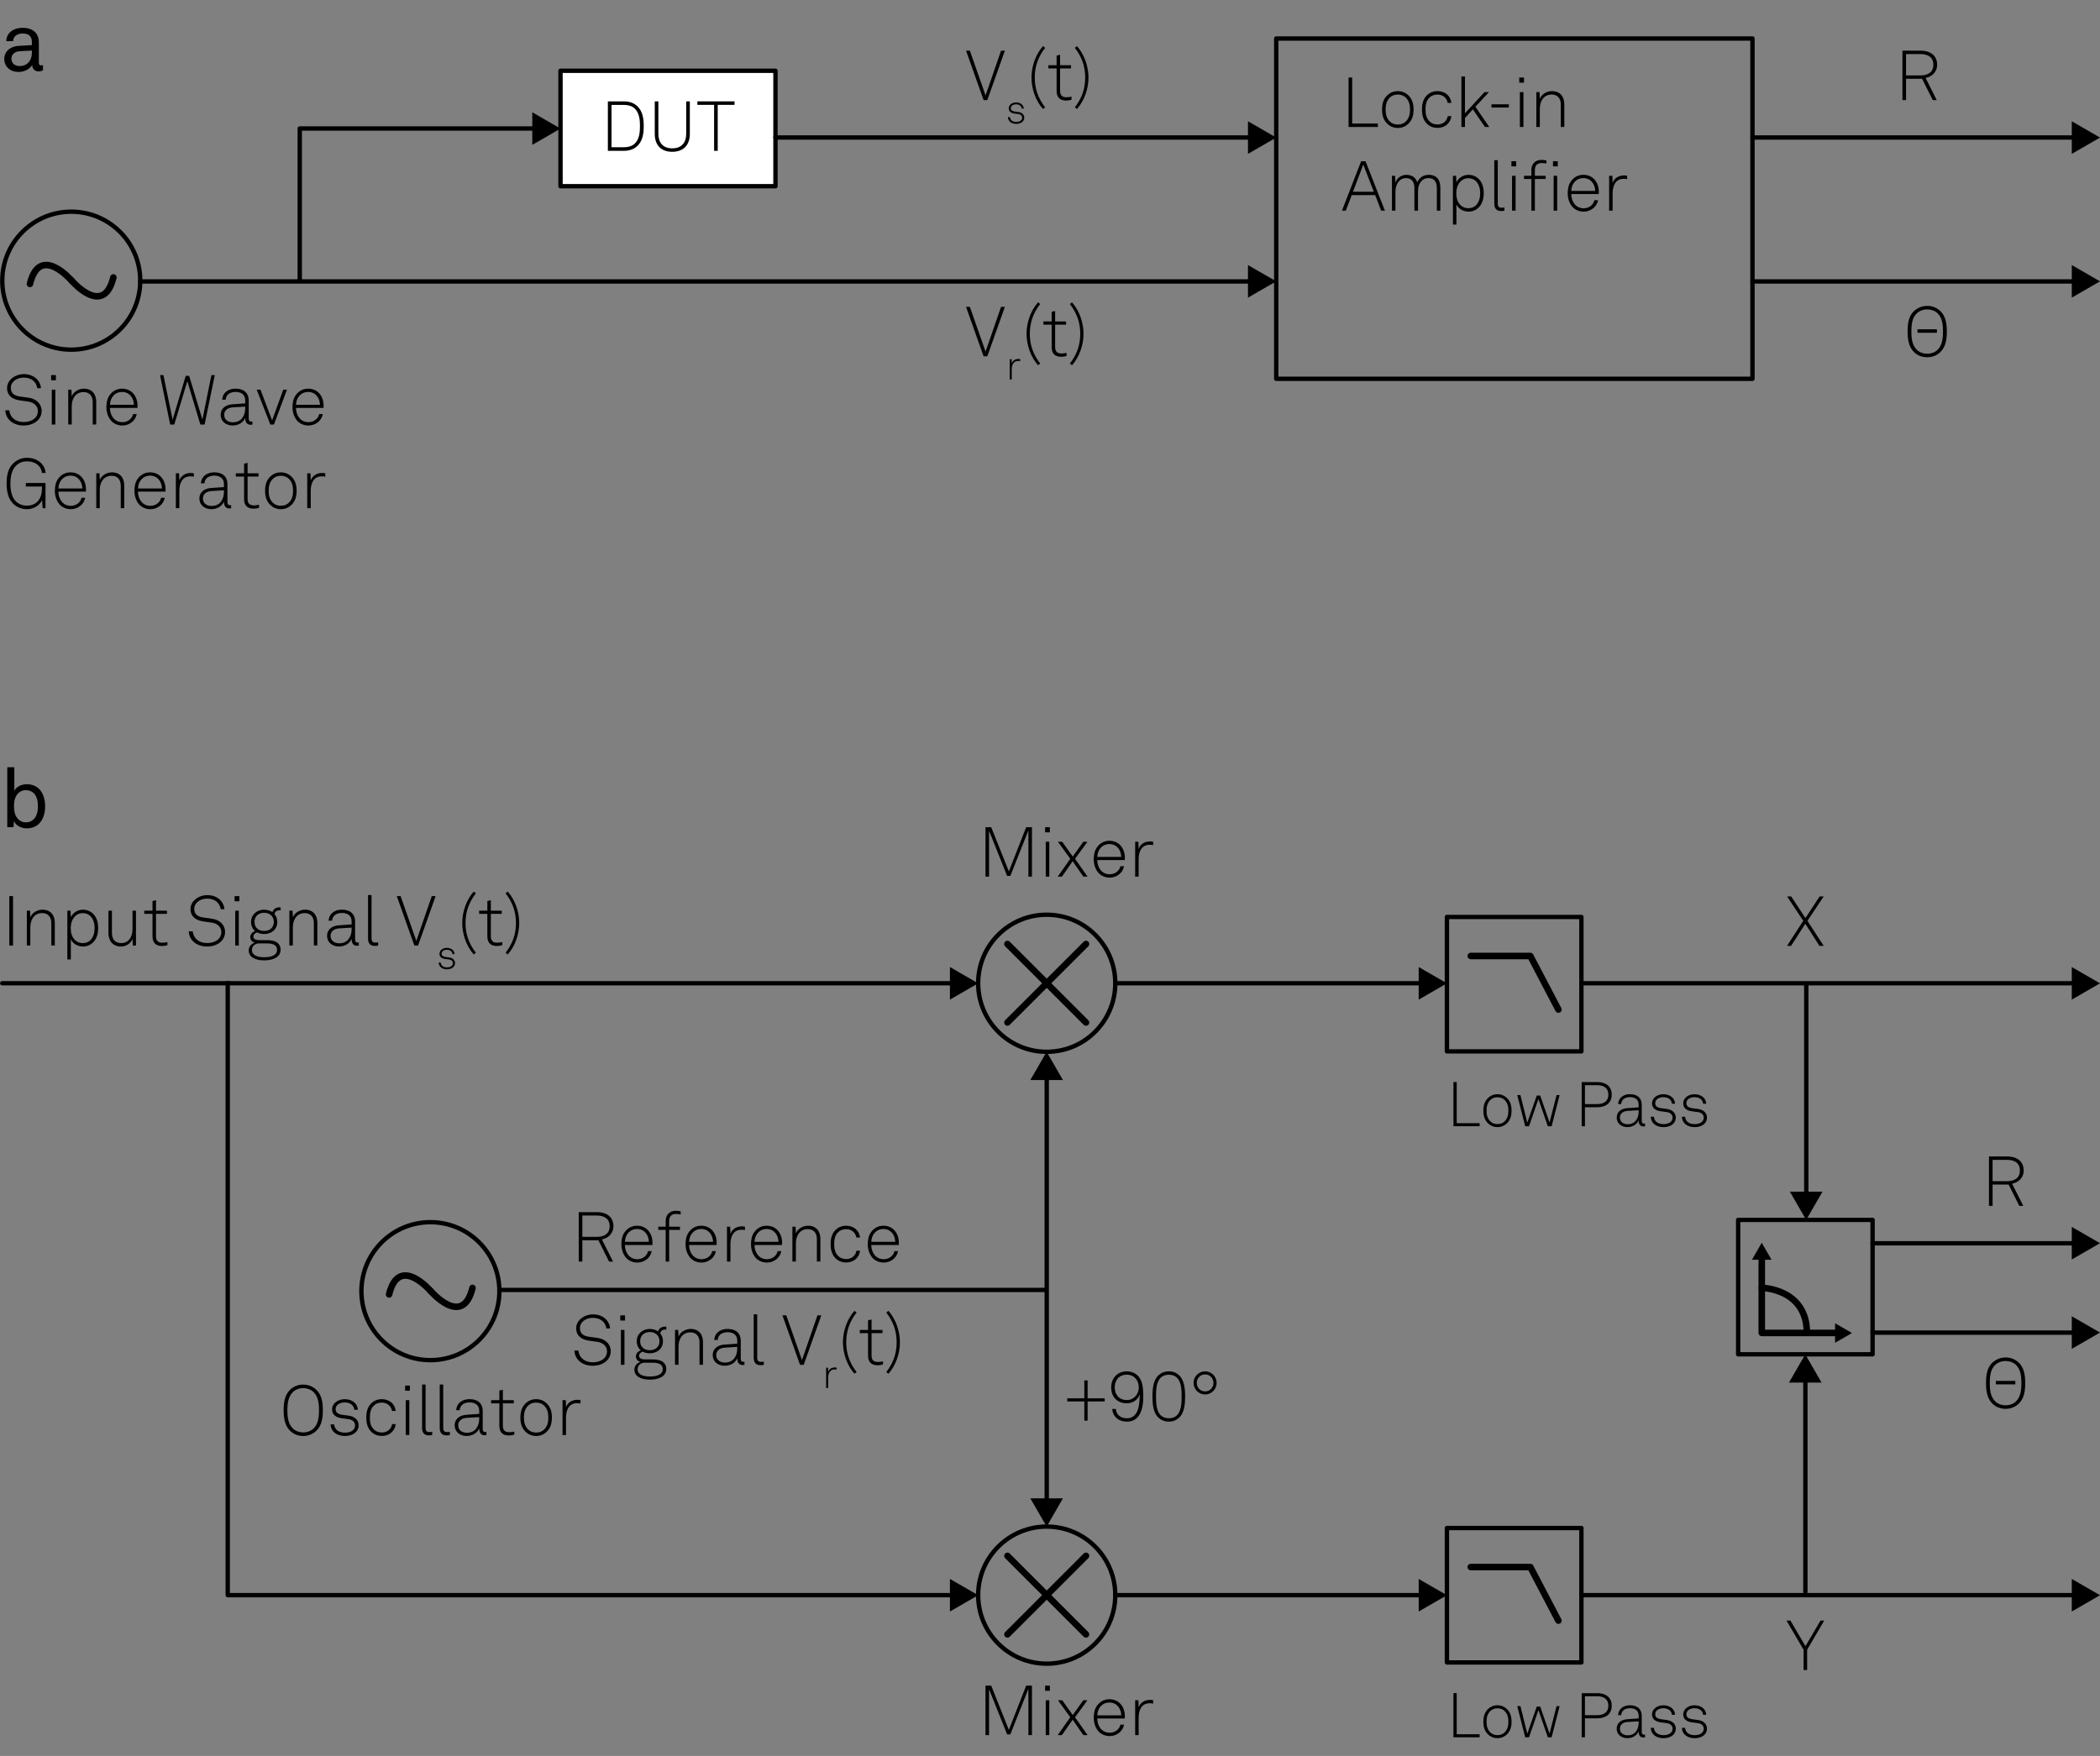 <?xml version="1.0" encoding="UTF-8"?>
<svg id="Ebene_1" data-name="Ebene 1" xmlns="http://www.w3.org/2000/svg" viewBox="0 0 963.44 805.79">
  <rect x="0" y="0" width="963.44" height="805.79" fill="#808080" stroke="none"/>
  <g>
    <rect x="257.15" y="32.47" width="98.62" height="52.98" fill="#fff" stroke="#000" stroke-linecap="round" stroke-linejoin="round" stroke-width="2"/>
    <g>
      <path d="m286.37,46.52c2.56,0,4.61.86,6.02,2.21,2.56,2.43,2.94,5.95,2.94,9.15s-.38,6.69-2.94,9.12c-1.41,1.34-3.46,2.21-6.02,2.21h-7.49v-22.69h7.49Zm4.8,19.42c2.24-2.08,2.43-5.5,2.43-8.06s-.19-6.02-2.43-8.1c-1.15-1.09-2.91-1.63-4.8-1.63h-5.82v19.42h5.82c1.89,0,3.65-.54,4.8-1.63Z"/>
      <path d="m300.39,61.47v-14.94h1.66v14.88c0,3.84,1.92,6.66,6.37,6.66s6.4-2.82,6.4-6.66v-14.88h1.66v14.94c0,4.83-2.69,8.19-8.06,8.19s-8.03-3.36-8.03-8.19Z"/>
      <path d="m319.94,48.12v-1.6h17.05v1.6h-7.71v21.09h-1.66v-21.09h-7.68Z"/>
    </g>
  </g>
  <g>
    <line x1="804" y1="129.15" x2="952.68" y2="129.15" fill="none" stroke="#000" stroke-linecap="round" stroke-linejoin="round" stroke-width="2"/>
    <polygon points="950.49 136.59 963.44 129.11 950.49 121.63 950.49 136.59"/>
  </g>
  <g>
    <line x1="64.34" y1="129.15" x2="574.74" y2="129.15" fill="none" stroke="#000" stroke-linecap="round" stroke-linejoin="round" stroke-width="2"/>
    <polygon points="572.55 136.59 585.51 129.11 572.55 121.63 572.55 136.59"/>
  </g>
  <g>
    <polyline points="246.38 58.96 137.52 58.96 137.52 128.8" fill="none" stroke="#000" stroke-linecap="round" stroke-linejoin="round" stroke-width="2"/>
    <polygon points="244.2 51.53 257.15 59 244.2 66.48 244.2 51.53"/>
  </g>
  <g>
    <line x1="574.74" y1="63.09" x2="355.77" y2="63.09" fill="none" stroke="#000" stroke-linecap="round" stroke-linejoin="round" stroke-width="2"/>
    <polygon points="572.55 55.65 585.51 63.13 572.55 70.61 572.55 55.65"/>
  </g>
  <g>
    <line x1="653.06" y1="451.21" x2="511.67" y2="451.21" fill="none" stroke="#000" stroke-linecap="round" stroke-linejoin="round" stroke-width="2"/>
    <polygon points="650.87 443.77 663.82 451.25 650.87 458.73 650.87 443.77"/>
  </g>
  <g>
    <line x1="438" y1="451.21" x2="1.04" y2="451.21" fill="none" stroke="#000" stroke-linecap="round" stroke-linejoin="round" stroke-width="2"/>
    <polygon points="435.81 443.77 448.77 451.25 435.81 458.73 435.81 443.77"/>
  </g>
  <g>
    <line x1="653.06" y1="732" x2="511.67" y2="732" fill="none" stroke="#000" stroke-linecap="round" stroke-linejoin="round" stroke-width="2"/>
    <polygon points="650.87 724.56 663.82 732.04 650.87 739.52 650.87 724.56"/>
  </g>
  <g>
    <line x1="480.22" y1="689.78" x2="480.22" y2="493.43" fill="none" stroke="#000" stroke-linecap="round" stroke-linejoin="round" stroke-width="2"/>
    <polygon points="487.65 687.59 480.18 700.54 472.7 687.59 487.65 687.59"/>
    <polygon points="487.65 495.62 480.18 482.66 472.7 495.62 487.65 495.62"/>
  </g>
  <g>
    <line x1="828.69" y1="549.05" x2="828.69" y2="451.83" fill="none" stroke="#000" stroke-linecap="round" stroke-linejoin="round" stroke-width="2"/>
    <polygon points="836.13 546.86 828.65 559.81 821.17 546.86 836.13 546.86"/>
  </g>
  <g>
    <line x1="828.27" y1="730.48" x2="828.27" y2="632.27" fill="none" stroke="#000" stroke-linecap="round" stroke-linejoin="round" stroke-width="2"/>
    <polygon points="835.7 634.46 828.23 621.5 820.75 634.46 835.7 634.46"/>
  </g>
  <g>
    <polyline points="438 732 104.48 732 104.48 451.06" fill="none" stroke="#000" stroke-linecap="round" stroke-linejoin="round" stroke-width="2"/>
    <polygon points="435.81 724.56 448.77 732.04 435.81 739.52 435.81 724.56"/>
  </g>
  <g>
    <line x1="952.68" y1="63.09" x2="804" y2="63.09" fill="none" stroke="#000" stroke-linecap="round" stroke-linejoin="round" stroke-width="2"/>
    <polygon points="950.49 55.65 963.44 63.13 950.49 70.61 950.49 55.65"/>
  </g>
  <g>
    <path d="m5.98,411.22v22.69h-1.7v-22.69h1.7Z"/>
    <path d="m12.31,417.9h1.47l.13,3.07c.83-2.21,3.33-3.52,5.57-3.52,3.65,0,5.66,2.43,5.66,5.98v10.46h-1.6v-10.3c0-2.69-1.38-4.58-4.22-4.58-3.55,0-5.41,2.94-5.41,6.5v8.38h-1.6v-16Z"/>
    <path d="m30.9,417.9h1.47l.13,3.04c.9-2.11,3.26-3.49,5.47-3.49,1.89,0,3.3.61,4.38,1.54,1.86,1.57,2.69,4.03,2.69,6.88s-.8,5.18-2.53,6.78c-1.09,1.02-2.59,1.7-4.51,1.7-2.34,0-4.61-1.31-5.5-3.36v9.28h-1.6v-22.37Zm10.69,13.44c1.28-1.38,1.82-3.39,1.82-5.44,0-2.27-.64-4.42-2.18-5.73-.8-.7-1.89-1.15-3.3-1.15s-2.53.54-3.36,1.31c-1.47,1.41-2.11,3.36-2.11,5.57,0,2.37.58,4.22,2.08,5.6.83.77,1.95,1.28,3.46,1.28s2.75-.54,3.58-1.44Z"/>
    <path d="m49.75,428.24v-10.34h1.6v10.24c0,2.78,1.38,4.64,4.19,4.64,3.71,0,5.25-2.98,5.25-6.56v-8.32h1.6v16h-1.47l-.13-3.01c-.9,2.11-2.94,3.46-5.34,3.46-3.62,0-5.7-2.53-5.7-6.11Z"/>
    <path d="m69.97,429.74v-10.37h-3.78v-1.47h3.78v-4.42l1.6-.38v4.8h5.02v1.47h-5.02v10.14c0,1.76.54,3.1,2.88,3.1.86,0,1.54-.1,2.37-.29v1.41c-.8.26-1.6.38-2.5.38-3.14,0-4.35-1.82-4.35-4.38Z"/>
    <path d="m86.61,427.38h1.79c.38,3.26,2.88,5.38,6.59,5.38s6.56-1.86,6.56-5.06c0-2.14-1.7-3.94-4.42-4.32l-3.84-.54c-3.46-.48-5.89-2.27-5.89-5.7,0-3.68,3.71-6.37,7.74-6.37,4.38,0,7.52,2.75,7.81,6.46h-1.7c-.45-3.2-3.01-4.86-6.18-4.86-3.33,0-5.95,1.95-5.95,4.7s1.89,3.65,4.32,4l3.9.54c3.49.48,5.92,2.88,5.92,6.02,0,4.03-3.55,6.72-8.29,6.72s-8.19-2.82-8.38-6.98Z"/>
    <path d="m109.81,411.22v2.37h-2.18v-2.37h2.18Zm-.26,6.69v16h-1.63v-16h1.63Z"/>
    <path d="m114.1,436.17c0-1.66,1.09-3.1,2.82-3.58-1.22-.26-2.11-1.31-2.11-2.5,0-1.34.93-2.34,2.24-2.82-1.15-.96-1.86-2.4-1.86-4.19,0-3.46,2.75-5.63,5.98-5.63,1.44,0,2.75.42,3.84,1.12.38-1.41,1.7-2.21,3.14-2.21.19,0,.45.03.61.06v1.34c-.16-.03-.42-.03-.61-.03-1.15,0-1.98.64-2.21,1.73.8.93,1.28,2.14,1.28,3.62,0,3.46-2.72,5.54-6.05,5.54-1.22,0-2.34-.26-3.26-.77-.86.35-1.66.96-1.66,1.92,0,1.47,1.6,1.66,2.88,1.66h3.3c2.46,0,4,.42,5.09,1.44.77.74,1.22,1.6,1.22,2.94,0,3.58-3.74,4.9-7.55,4.9s-7.07-1.38-7.07-4.54Zm13.02-.29c0-2.3-2.08-2.94-4.58-2.94h-4.29c-1.44.35-2.66,1.22-2.66,3.07,0,2.5,2.78,3.26,5.6,3.26,3.04,0,5.92-.77,5.92-3.39Zm-1.5-12.8c0-2.66-1.95-4.22-4.45-4.22s-4.42,1.57-4.42,4.22,1.92,4.13,4.42,4.13,4.45-1.5,4.45-4.13Z"/>
    <path d="m132.76,417.9h1.47l.13,3.07c.83-2.21,3.33-3.52,5.57-3.52,3.65,0,5.66,2.43,5.66,5.98v10.46h-1.6v-10.3c0-2.69-1.38-4.58-4.22-4.58-3.55,0-5.41,2.94-5.41,6.5v8.38h-1.6v-16Z"/>
    <path d="m150.04,429.45c0-2.85,2.18-4.61,5.38-4.83l5.89-.42v-1.41c0-2.69-1.95-3.84-4.42-3.84s-4.38,1.15-4.54,3.55h-1.6c.22-3.3,2.88-5.06,6.08-5.06,3.65,0,6.08,1.79,6.08,5.47v7.9c0,1.09.16,1.73,1.25,1.73.13,0,.32,0,.45-.03v1.41c-.22.06-.51.1-.77.1-1.98,0-2.53-1.5-2.53-3.2-.86,2.27-3.3,3.52-5.76,3.52-3.1,0-5.5-1.89-5.5-4.9Zm11.26-2.94v-.83l-5.73.35c-2.46.16-3.9,1.5-3.9,3.39,0,2.24,1.73,3.46,4,3.46,4.03,0,5.63-3.26,5.63-6.37Z"/>
    <path d="m168.85,430.7v-19.97h1.6v19.9c0,1.09.32,1.92,1.66,1.92.64,0,.93-.03,1.38-.1v1.44c-.35.1-.77.19-1.44.19-2.05,0-3.2-1.06-3.2-3.39Z"/>
    <path d="m183.8,411.22l7.2,20.54,7.1-20.54h1.76l-8.06,22.69h-1.7l-8.06-22.69h1.76Z"/>
    <path d="m201.24,441.72h.95c.15,1.53,1.36,2.2,2.89,2.2s2.71-.67,2.71-1.94c0-.82-.58-1.51-1.72-1.66l-1.81-.24c-1.57-.21-2.63-.95-2.63-2.37,0-1.66,1.6-2.74,3.36-2.74,2.02,0,3.47,1.16,3.53,2.84h-.93c-.13-1.34-1.23-1.96-2.59-1.96s-2.41.73-2.41,1.77c0,.77.41,1.34,1.81,1.53l1.77.24c1.75.24,2.58,1.42,2.58,2.54,0,1.9-1.72,2.89-3.66,2.89-2.22,0-3.75-1.18-3.84-3.1Z"/>
    <path d="m212.07,423.57c0-4.99,1.82-10.56,5.28-14.43l.99.77c-3.14,4.03-4.77,8.42-4.77,13.66s1.63,9.63,4.77,13.66l-.99.77c-3.46-3.87-5.28-9.44-5.28-14.43Z"/>
    <path d="m223.59,429.74v-10.37h-3.78v-1.47h3.78v-4.42l1.6-.38v4.8h5.02v1.47h-5.02v10.14c0,1.76.54,3.1,2.88,3.1.86,0,1.54-.1,2.37-.29v1.41c-.8.26-1.6.38-2.5.38-3.14,0-4.35-1.82-4.35-4.38Z"/>
    <path d="m231.94,437.23c3.14-4.03,4.77-8.42,4.77-13.66s-1.63-9.63-4.77-13.66l.99-.77c3.46,3.87,5.28,9.44,5.28,14.43s-1.82,10.56-5.28,14.43l-.99-.77Z"/>
  </g>
  <g>
    <path d="m444.96,23.25l7.2,20.54,7.1-20.54h1.76l-8.06,22.69h-1.7l-8.06-22.69h1.76Z"/>
    <path d="m462.4,53.75h.95c.15,1.53,1.36,2.2,2.89,2.2s2.71-.67,2.71-1.94c0-.82-.58-1.51-1.72-1.66l-1.81-.24c-1.57-.21-2.63-.95-2.63-2.37,0-1.66,1.6-2.74,3.36-2.74,2.02,0,3.47,1.16,3.53,2.84h-.93c-.13-1.34-1.23-1.96-2.59-1.96s-2.41.73-2.41,1.77c0,.77.41,1.34,1.81,1.53l1.77.24c1.75.24,2.58,1.42,2.58,2.54,0,1.9-1.72,2.89-3.66,2.89-2.22,0-3.75-1.18-3.84-3.1Z"/>
    <path d="m473.23,35.6c0-4.99,1.82-10.56,5.28-14.43l.99.77c-3.14,4.03-4.77,8.42-4.77,13.66s1.63,9.63,4.77,13.66l-.99.77c-3.46-3.87-5.28-9.44-5.28-14.43Z"/>
    <path d="m484.75,41.77v-10.37h-3.78v-1.47h3.78v-4.42l1.6-.38v4.8h5.02v1.47h-5.02v10.14c0,1.76.54,3.1,2.88,3.1.86,0,1.54-.1,2.37-.29v1.41c-.8.26-1.6.38-2.5.38-3.14,0-4.35-1.82-4.35-4.38Z"/>
    <path d="m493.1,49.26c3.14-4.03,4.77-8.42,4.77-13.66s-1.63-9.63-4.77-13.66l.99-.77c3.46,3.87,5.28,9.44,5.28,14.43s-1.82,10.56-5.28,14.43l-.99-.77Z"/>
  </g>
  <g>
    <path d="m444.96,140.82l7.2,20.54,7.1-20.54h1.76l-8.06,22.69h-1.7l-8.06-22.69h1.76Z"/>
    <path d="m463.24,164.83h.86l.07,1.92c.41-1.31,1.68-2.02,3-2.02.28,0,.6,0,.88.09v.9c-.3-.07-.62-.09-.91-.09-2.16,0-2.97,1.79-2.97,3.86v4.67h-.93v-9.33Z"/>
    <path d="m470.96,153.17c0-4.99,1.82-10.56,5.28-14.43l.99.77c-3.14,4.03-4.77,8.42-4.77,13.66s1.63,9.63,4.77,13.66l-.99.77c-3.46-3.87-5.28-9.44-5.28-14.43Z"/>
    <path d="m482.48,159.35v-10.37h-3.78v-1.47h3.78v-4.42l1.6-.38v4.8h5.02v1.47h-5.02v10.14c0,1.76.54,3.1,2.88,3.1.86,0,1.54-.1,2.37-.29v1.41c-.8.26-1.6.38-2.5.38-3.14,0-4.35-1.82-4.35-4.38Z"/>
    <path d="m490.83,166.84c3.14-4.03,4.77-8.42,4.77-13.66s-1.63-9.63-4.77-13.66l.99-.77c3.46,3.87,5.28,9.44,5.28,14.43s-1.82,10.56-5.28,14.43l-.99-.77Z"/>
  </g>
  <path d="m881.08,23.25c4.96,0,7.65,2.56,7.65,6.46,0,3.04-2.11,5.44-5.31,6.05l5.12,10.18h-1.82l-4.9-9.79h-7.36v9.79h-1.66v-22.69h8.29Zm5.92,6.46c0-3.2-2.18-4.9-5.92-4.9h-6.62v9.79h6.62c3.74,0,5.92-1.7,5.92-4.9Z"/>
  <path d="m819.87,411.37h1.89l6.53,9.92,6.53-9.92h1.86l-7.46,11.2,7.46,11.49h-1.95l-6.5-10.14-6.53,10.14h-1.86l7.46-11.49-7.42-11.2Z"/>
  <path d="m819.61,743.67h1.79l6.91,11.74,6.91-11.74h1.7l-7.84,13.38v9.31h-1.63v-9.31l-7.84-13.38Z"/>
  <path d="m878.19,161.64c-2.59-2.46-3.01-6.21-3.01-9.5s.32-7.07,3.01-9.47c1.47-1.31,3.46-2.3,5.98-2.3s4.51.96,5.95,2.3c2.66,2.46,3.04,6.21,3.04,9.47s-.38,7.04-3.04,9.5c-1.44,1.34-3.42,2.3-5.95,2.3s-4.54-.93-5.98-2.3Zm10.72-1.09c2.27-2.18,2.5-5.7,2.5-8.42s-.22-6.21-2.5-8.38c-1.22-1.15-2.91-1.76-4.74-1.76s-3.52.64-4.74,1.76c-2.34,2.14-2.53,5.7-2.53,8.38s.22,6.21,2.53,8.42c1.22,1.15,2.91,1.76,4.74,1.76s3.52-.61,4.74-1.76Zm-.29-9.44v1.6h-8.93v-1.6h8.93Z"/>
  <path d="m920.78,530.69c4.96,0,7.65,2.56,7.65,6.46,0,3.04-2.11,5.44-5.31,6.05l5.12,10.18h-1.82l-4.9-9.79h-7.36v9.79h-1.66v-22.69h8.29Zm5.92,6.46c0-3.2-2.18-4.9-5.92-4.9h-6.62v9.79h6.62c3.74,0,5.92-1.7,5.92-4.9Z"/>
  <path d="m914.16,644.21c-2.59-2.46-3.01-6.21-3.01-9.5s.32-7.07,3.01-9.47c1.47-1.31,3.46-2.3,5.98-2.3s4.51.96,5.95,2.3c2.66,2.46,3.04,6.21,3.04,9.47s-.38,7.04-3.04,9.5c-1.44,1.34-3.42,2.3-5.95,2.3s-4.54-.93-5.98-2.3Zm10.72-1.09c2.27-2.18,2.5-5.7,2.5-8.42s-.22-6.21-2.5-8.38c-1.22-1.15-2.91-1.76-4.74-1.76s-3.52.64-4.74,1.76c-2.34,2.14-2.53,5.7-2.53,8.38s.22,6.21,2.53,8.42c1.22,1.15,2.91,1.76,4.74,1.76s3.52-.61,4.74-1.76Zm-.29-9.44v1.6h-8.93v-1.6h8.93Z"/>
  <g>
    <path d="m489.63,643.12v-1.44h7.84v-8.22h1.5v8.22h7.84v1.44h-7.84v8.8h-1.5v-8.8h-7.84Z"/>
    <path d="m510.27,646.55h1.66c.16,2.56,2.08,4.29,5.02,4.29,5.34,0,5.92-6.02,5.92-11.1-.67,2.59-3.2,4.22-5.82,4.22-4.54,0-7.26-2.91-7.26-7.29,0-4.06,2.69-7.36,7.23-7.36,2.59,0,4.54,1.28,5.6,2.69,1.7,2.27,1.89,5.66,1.89,8.83s-.42,6.82-2.37,9.25c-1.12,1.41-2.78,2.3-5.18,2.3-3.81,0-6.46-2.34-6.69-5.82Zm12.19-9.82c0-3.07-1.92-5.89-5.47-5.89-3.84,0-5.57,2.75-5.57,5.82s1.79,5.82,5.6,5.82c3.07,0,5.44-2.59,5.44-5.76Z"/>
    <path d="m531.48,650.55c-2.4-2.21-2.75-6.21-2.75-9.73s.35-7.49,2.75-9.7c1.09-.99,2.59-1.82,4.74-1.82s3.68.8,4.74,1.82c2.37,2.27,2.75,6.21,2.75,9.7s-.35,7.52-2.75,9.73c-1.06.99-2.59,1.82-4.74,1.82s-3.65-.83-4.74-1.82Zm8.42-1.02c2.08-1.95,2.21-5.79,2.21-8.7s-.1-6.72-2.21-8.67c-.86-.8-2.02-1.31-3.68-1.31s-2.82.54-3.65,1.31c-2.11,1.95-2.21,5.79-2.21,8.67s.1,6.75,2.21,8.7c.83.77,2.02,1.31,3.65,1.31s2.85-.51,3.68-1.31Z"/>
    <path d="m547.58,634.61c0-2.91,2.4-5.31,5.31-5.31s5.28,2.4,5.28,5.31-2.37,5.31-5.28,5.31-5.31-2.4-5.31-5.31Zm9.12,0c0-2.18-1.63-3.9-3.81-3.9s-3.84,1.73-3.84,3.9,1.66,3.9,3.84,3.9,3.81-1.73,3.81-3.9Z"/>
  </g>
  <path d="m6.42,376.7l-.23,2.89h-2.85v-27.51h3.23v10.79c1.06-2.05,3.57-3,5.74-3,2.28,0,4.14.8,5.43,1.98,2.01,1.86,2.96,4.86,2.96,8.17s-.95,6.12-2.81,7.98c-1.29,1.29-3.19,2.13-5.59,2.13-2.24,0-4.98-1.06-5.89-3.42Zm9.31-1.03c1.25-1.44,1.67-3.65,1.67-5.7,0-2.2-.42-4.48-1.86-5.93-.87-.87-2.09-1.44-3.76-1.44-1.44,0-2.43.57-3.23,1.25-1.63,1.41-2.13,3.72-2.13,6.12s.49,4.71,2.13,6.12c.8.68,1.79,1.29,3.23,1.29,1.82,0,3.08-.72,3.95-1.71Z"/>
  <path d="m1.94,27.08c0-2.47,1.6-5.74,6.84-6.04l5.85-.34v-1.33c0-2.74-1.41-3.99-4.18-3.99-2.62,0-4.41,1.33-4.41,3.5h-3.15c.08-3.91,3.38-6.12,7.56-6.12,4.48,0,7.37,2.36,7.37,6.65v9.31c0,1.03.42,1.29,1.06,1.29.15,0,.53-.04.84-.11v2.39c-.68.34-1.33.46-2.13.46-1.71,0-2.81-1.29-2.81-2.93-1.14,1.86-3.5,3.19-6.23,3.19-4.41,0-6.61-2.96-6.61-5.93Zm12.69-2.74v-1.14l-5.55.3c-1.9.11-3.84,1.14-3.84,3.5,0,1.6,1.06,3.31,3.8,3.31,3.5,0,5.58-2.62,5.58-5.97Z"/>
  <g>
    <line x1="952.68" y1="451.21" x2="725.52" y2="451.21" fill="none" stroke="#000" stroke-linecap="round" stroke-linejoin="round" stroke-width="2"/>
    <polygon points="950.49 443.77 963.44 451.25 950.49 458.73 950.49 443.77"/>
  </g>
  <g>
    <line x1="859.11" y1="570.54" x2="952.68" y2="570.54" fill="none" stroke="#000" stroke-linecap="round" stroke-linejoin="round" stroke-width="2"/>
    <polygon points="950.49 577.97 963.44 570.5 950.49 563.02 950.49 577.97"/>
  </g>
  <g>
    <line x1="859.11" y1="611.55" x2="952.68" y2="611.55" fill="none" stroke="#000" stroke-linecap="round" stroke-linejoin="round" stroke-width="2"/>
    <polygon points="950.49 618.99 963.44 611.51 950.49 604.03 950.49 618.99"/>
  </g>
  <g>
    <line x1="952.68" y1="732" x2="725.52" y2="732" fill="none" stroke="#000" stroke-linecap="round" stroke-linejoin="round" stroke-width="2"/>
    <polygon points="950.49 724.56 963.44 732.04 950.49 739.52 950.49 724.56"/>
  </g>
  <line x1="479.57" y1="591.95" x2="229.11" y2="591.95" fill="none" stroke="#000" stroke-linecap="round" stroke-linejoin="round" stroke-width="2"/>
  <rect x="585.51" y="17.67" width="218.49" height="156.16" fill="none" stroke="#000" stroke-linecap="round" stroke-linejoin="round" stroke-width="2"/>
  <g>
    <path d="m2.45,188.29h1.79c.38,3.26,2.88,5.38,6.59,5.38s6.56-1.86,6.56-5.06c0-2.14-1.7-3.94-4.42-4.32l-3.84-.54c-3.46-.48-5.89-2.27-5.89-5.7,0-3.68,3.71-6.37,7.74-6.37,4.38,0,7.52,2.75,7.81,6.46h-1.7c-.45-3.2-3.01-4.86-6.18-4.86-3.33,0-5.95,1.95-5.95,4.7s1.89,3.65,4.32,4l3.9.54c3.49.48,5.92,2.88,5.92,6.02,0,4.03-3.55,6.72-8.29,6.72s-8.19-2.82-8.38-6.98Z"/>
    <path d="m25.65,172.13v2.37h-2.18v-2.37h2.18Zm-.26,6.69v16h-1.63v-16h1.63Z"/>
    <path d="m31.31,178.81h1.47l.13,3.07c.83-2.21,3.33-3.52,5.57-3.52,3.65,0,5.66,2.43,5.66,5.98v10.46h-1.6v-10.3c0-2.69-1.38-4.58-4.22-4.58-3.55,0-5.41,2.94-5.41,6.5v8.38h-1.6v-16Z"/>
    <path d="m50.93,193.02c-1.31-1.54-2.11-3.71-2.11-6.14,0-2.02.32-4,1.6-5.7,1.38-1.82,3.26-2.82,5.6-2.82,4.42,0,7.07,3.52,7.07,7.78,0,.38,0,.61-.03,1.06h-12.64c.06,3.55,2.14,6.53,5.73,6.53,2.53,0,4.51-1.66,4.9-3.71h1.66c-.48,3.01-3.36,5.25-6.56,5.25-2.3,0-4.16-1.02-5.22-2.24Zm10.5-7.26c-.06-3.04-1.95-5.89-5.41-5.89s-5.5,2.75-5.57,5.89h10.98Z"/>
    <path d="m98.54,172.13l-4.67,22.69h-1.95l-5.98-19.93-5.98,19.93h-1.89l-4.67-22.69h1.57l4.22,20.48,6.02-20.13h1.57l6.08,20.06,4.13-20.41h1.57Z"/>
    <path d="m101.23,190.36c0-2.85,2.18-4.61,5.38-4.83l5.89-.42v-1.41c0-2.69-1.95-3.84-4.42-3.84s-4.38,1.15-4.54,3.55h-1.6c.22-3.3,2.88-5.06,6.08-5.06,3.65,0,6.08,1.79,6.08,5.47v7.9c0,1.09.16,1.73,1.25,1.73.13,0,.32,0,.45-.03v1.41c-.22.06-.51.1-.77.1-1.98,0-2.53-1.5-2.53-3.2-.86,2.27-3.3,3.52-5.76,3.52-3.1,0-5.5-1.89-5.5-4.9Zm11.26-2.94v-.83l-5.73.35c-2.46.16-3.9,1.5-3.9,3.39,0,2.24,1.73,3.46,4,3.46,4.03,0,5.63-3.26,5.63-6.37Z"/>
    <path d="m117.77,178.81h1.73l5.34,14.11,5.12-14.11h1.7l-5.98,16h-1.66l-6.24-16Z"/>
    <path d="m136.3,193.02c-1.31-1.54-2.11-3.71-2.11-6.14,0-2.02.32-4,1.6-5.7,1.38-1.82,3.26-2.82,5.6-2.82,4.42,0,7.07,3.52,7.07,7.78,0,.38,0,.61-.03,1.06h-12.64c.06,3.55,2.14,6.53,5.73,6.53,2.53,0,4.51-1.66,4.9-3.71h1.66c-.48,3.01-3.36,5.25-6.56,5.25-2.3,0-4.16-1.02-5.22-2.24Zm10.5-7.26c-.06-3.04-1.95-5.89-5.41-5.89s-5.5,2.75-5.57,5.89h10.98Z"/>
    <path d="m6.13,231.23c-2.53-2.43-3.1-6.11-3.1-9.34s.51-6.88,3.1-9.31c1.5-1.41,3.65-2.5,6.21-2.5s4.48.74,5.95,1.95c1.54,1.25,2.5,3.01,2.66,4.99h-1.73c-.13-1.38-.67-2.5-1.54-3.36-1.28-1.28-3.2-1.95-5.31-1.95s-3.71.74-4.93,1.89c-2.21,2.11-2.66,5.5-2.66,8.29s.42,6.34,2.69,8.35c1.28,1.15,2.91,1.79,4.86,1.79,4.64,0,6.91-3.3,6.91-7.84v-.93h-7.39v-1.63h9.02v11.58h-1.31l-.26-3.74c-1.06,2.37-3.65,4.19-6.98,4.19-2.56,0-4.74-1.02-6.21-2.43Z"/>
    <path d="m27.28,231.42c-1.31-1.54-2.11-3.71-2.11-6.14,0-2.02.32-4,1.6-5.7,1.38-1.82,3.26-2.82,5.6-2.82,4.42,0,7.07,3.52,7.07,7.78,0,.38,0,.61-.03,1.06h-12.64c.06,3.55,2.14,6.53,5.73,6.53,2.53,0,4.51-1.66,4.9-3.71h1.66c-.48,3.01-3.36,5.25-6.56,5.25-2.3,0-4.16-1.02-5.22-2.24Zm10.5-7.26c-.06-3.04-1.95-5.89-5.41-5.89s-5.5,2.75-5.57,5.89h10.98Z"/>
    <path d="m44.17,217.21h1.47l.13,3.07c.83-2.21,3.33-3.52,5.57-3.52,3.65,0,5.66,2.43,5.66,5.98v10.46h-1.6v-10.3c0-2.69-1.38-4.58-4.22-4.58-3.55,0-5.41,2.94-5.41,6.5v8.38h-1.6v-16Z"/>
    <path d="m63.79,231.42c-1.31-1.54-2.11-3.71-2.11-6.14,0-2.02.32-4,1.6-5.7,1.38-1.82,3.26-2.82,5.6-2.82,4.42,0,7.07,3.52,7.07,7.78,0,.38,0,.61-.03,1.06h-12.64c.06,3.55,2.14,6.53,5.73,6.53,2.53,0,4.51-1.66,4.9-3.71h1.66c-.48,3.01-3.36,5.25-6.56,5.25-2.3,0-4.16-1.02-5.22-2.24Zm10.5-7.26c-.06-3.04-1.95-5.89-5.41-5.89s-5.5,2.75-5.57,5.89h10.98Z"/>
    <path d="m80.69,217.21h1.47l.13,3.3c.7-2.24,2.88-3.46,5.15-3.46.48,0,1.02,0,1.5.16v1.54c-.51-.13-1.06-.16-1.57-.16-3.71,0-5.09,3.07-5.09,6.62v8h-1.6v-16Z"/>
    <path d="m91.47,228.76c0-2.85,2.18-4.61,5.38-4.83l5.89-.42v-1.41c0-2.69-1.95-3.84-4.42-3.84s-4.38,1.15-4.54,3.55h-1.6c.22-3.3,2.88-5.06,6.08-5.06,3.65,0,6.08,1.79,6.08,5.47v7.9c0,1.09.16,1.73,1.25,1.73.13,0,.32,0,.45-.03v1.41c-.22.06-.51.1-.77.1-1.98,0-2.53-1.5-2.53-3.2-.86,2.27-3.3,3.52-5.76,3.52-3.1,0-5.5-1.89-5.5-4.9Zm11.26-2.94v-.83l-5.73.35c-2.46.16-3.9,1.5-3.9,3.39,0,2.24,1.73,3.46,4,3.46,4.03,0,5.63-3.26,5.63-6.37Z"/>
    <path d="m111.98,229.05v-10.37h-3.78v-1.47h3.78v-4.42l1.6-.38v4.8h5.02v1.47h-5.02v10.14c0,1.76.54,3.1,2.88,3.1.86,0,1.54-.1,2.37-.29v1.41c-.8.26-1.6.38-2.5.38-3.14,0-4.35-1.82-4.35-4.38Z"/>
    <path d="m124.05,231.77c-1.76-1.7-2.43-3.81-2.43-6.56s.67-4.86,2.43-6.56c1.15-1.09,2.75-1.89,4.8-1.89s3.65.8,4.8,1.89c1.76,1.7,2.43,3.84,2.43,6.56s-.67,4.86-2.43,6.56c-1.15,1.09-2.75,1.89-4.8,1.89s-3.65-.8-4.8-1.89Zm8.48-1.09c1.5-1.47,1.92-3.36,1.92-5.47s-.42-4-1.92-5.47c-.86-.86-2.08-1.41-3.68-1.41s-2.82.54-3.68,1.41c-1.5,1.47-1.92,3.39-1.92,5.47s.42,4,1.92,5.47c.86.86,2.08,1.41,3.68,1.41s2.82-.54,3.68-1.41Z"/>
    <path d="m140.97,217.21h1.47l.13,3.3c.7-2.24,2.88-3.46,5.15-3.46.48,0,1.02,0,1.5.16v1.54c-.51-.13-1.06-.16-1.57-.16-3.71,0-5.09,3.07-5.09,6.62v8h-1.6v-16Z"/>
  </g>
  <g>
    <path d="m473.44,379.59v22.69h-1.63v-21.21l-8.29,20.89h-1.47l-8.29-20.73v21.05h-1.63v-22.69h2.62l8.1,20.29,7.94-20.29h2.66Z"/>
    <path d="m481.66,379.59v2.37h-2.18v-2.37h2.18Zm-.26,6.69v16h-1.63v-16h1.63Z"/>
    <path d="m485.37,386.28h1.95l4.83,6.78,4.86-6.78h1.89l-5.7,7.81,5.76,8.19h-1.95l-4.9-7.07-4.93,7.07h-1.92l5.76-8.19-5.66-7.81Z"/>
    <path d="m503.9,400.49c-1.31-1.54-2.11-3.71-2.11-6.14,0-2.02.32-4,1.6-5.7,1.38-1.82,3.26-2.82,5.6-2.82,4.42,0,7.07,3.52,7.07,7.78,0,.38,0,.61-.03,1.06h-12.64c.06,3.55,2.14,6.53,5.73,6.53,2.53,0,4.51-1.66,4.9-3.71h1.66c-.48,3.01-3.36,5.25-6.56,5.25-2.3,0-4.16-1.02-5.22-2.24Zm10.5-7.26c-.06-3.04-1.95-5.89-5.41-5.89s-5.5,2.75-5.57,5.89h10.98Z"/>
    <path d="m520.8,386.28h1.47l.13,3.3c.7-2.24,2.88-3.46,5.15-3.46.48,0,1.02,0,1.5.16v1.54c-.51-.13-1.06-.16-1.57-.16-3.71,0-5.09,3.07-5.09,6.62v8h-1.6v-16Z"/>
  </g>
  <g>
    <path d="m473.44,773.54v22.69h-1.63v-21.21l-8.29,20.89h-1.47l-8.29-20.73v21.05h-1.63v-22.69h2.62l8.1,20.29,7.94-20.29h2.66Z"/>
    <path d="m481.66,773.54v2.37h-2.18v-2.37h2.18Zm-.26,6.69v16h-1.63v-16h1.63Z"/>
    <path d="m485.37,780.23h1.95l4.83,6.78,4.86-6.78h1.89l-5.7,7.81,5.76,8.19h-1.95l-4.9-7.07-4.93,7.07h-1.92l5.76-8.19-5.66-7.81Z"/>
    <path d="m503.9,794.43c-1.31-1.54-2.11-3.71-2.11-6.14,0-2.02.32-4,1.6-5.7,1.38-1.82,3.26-2.82,5.6-2.82,4.42,0,7.07,3.52,7.07,7.78,0,.38,0,.61-.03,1.06h-12.64c.06,3.55,2.14,6.53,5.73,6.53,2.53,0,4.51-1.66,4.9-3.71h1.66c-.48,3.01-3.36,5.25-6.56,5.25-2.3,0-4.16-1.02-5.22-2.24Zm10.5-7.26c-.06-3.04-1.95-5.89-5.41-5.89s-5.5,2.75-5.57,5.89h10.98Z"/>
    <path d="m520.8,780.23h1.47l.13,3.3c.7-2.24,2.88-3.46,5.15-3.46.48,0,1.02,0,1.5.16v1.54c-.51-.13-1.06-.16-1.57-.16-3.71,0-5.09,3.07-5.09,6.62v8h-1.6v-16Z"/>
  </g>
  <g>
    <path d="m133.14,656.63c-2.62-2.5-3.01-6.21-3.01-9.47s.38-6.98,3.01-9.44c1.47-1.38,3.46-2.34,5.98-2.34s4.51.99,5.95,2.34c2.66,2.46,3.04,6.18,3.04,9.44s-.38,7.01-3.04,9.47c-1.44,1.34-3.42,2.34-5.95,2.34s-4.54-.96-5.98-2.34Zm10.72-1.09c2.27-2.18,2.5-5.7,2.5-8.38s-.22-6.18-2.5-8.35c-1.22-1.15-2.91-1.79-4.74-1.79s-3.52.61-4.74,1.79c-2.27,2.21-2.53,5.66-2.53,8.35s.22,6.18,2.53,8.38c1.22,1.15,2.91,1.79,4.74,1.79s3.52-.64,4.74-1.79Z"/>
    <path d="m151.67,653.66h1.63c.26,2.62,2.34,3.78,4.96,3.78s4.64-1.15,4.64-3.33c0-1.41-.99-2.59-2.94-2.85l-3.1-.42c-2.69-.35-4.51-1.63-4.51-4.06,0-2.85,2.75-4.7,5.76-4.7,3.46,0,5.95,1.98,6.05,4.86h-1.6c-.22-2.3-2.11-3.36-4.45-3.36s-4.13,1.25-4.13,3.04c0,1.31.7,2.3,3.1,2.62l3.04.42c3.01.42,4.42,2.43,4.42,4.35,0,3.26-2.94,4.96-6.27,4.96-3.81,0-6.43-2.02-6.59-5.31Z"/>
    <path d="m170.35,657.05c-1.7-1.7-2.3-3.81-2.3-6.53s.58-4.9,2.3-6.56c1.15-1.12,2.78-1.89,4.83-1.89,3.39,0,5.98,2.08,6.37,5.41h-1.7c-.35-2.21-2.18-3.84-4.67-3.84-1.57,0-2.82.51-3.68,1.38-1.5,1.5-1.82,3.39-1.82,5.5s.35,3.97,1.86,5.47c.86.86,2.11,1.38,3.68,1.38,2.5,0,4.32-1.63,4.67-3.84h1.66c-.42,3.29-3.01,5.41-6.37,5.41-2.05,0-3.68-.74-4.83-1.89Z"/>
    <path d="m188.05,635.83v2.37h-2.18v-2.37h2.18Zm-.26,6.69v16h-1.63v-16h1.63Z"/>
    <path d="m193.65,655.32v-19.97h1.6v19.9c0,1.09.32,1.92,1.66,1.92.64,0,.93-.03,1.38-.1v1.44c-.35.1-.77.19-1.44.19-2.05,0-3.2-1.06-3.2-3.39Z"/>
    <path d="m201.74,655.32v-19.97h1.6v19.9c0,1.09.32,1.92,1.66,1.92.64,0,.93-.03,1.38-.1v1.44c-.35.1-.77.19-1.44.19-2.05,0-3.2-1.06-3.2-3.39Z"/>
    <path d="m208.59,654.07c0-2.85,2.18-4.61,5.38-4.83l5.89-.42v-1.41c0-2.69-1.95-3.84-4.42-3.84s-4.38,1.15-4.54,3.55h-1.6c.22-3.29,2.88-5.06,6.08-5.06,3.65,0,6.08,1.79,6.08,5.47v7.9c0,1.09.16,1.73,1.25,1.73.13,0,.32,0,.45-.03v1.41c-.22.06-.51.1-.77.1-1.98,0-2.53-1.5-2.53-3.2-.86,2.27-3.3,3.52-5.76,3.52-3.1,0-5.5-1.89-5.5-4.9Zm11.26-2.94v-.83l-5.73.35c-2.46.16-3.9,1.5-3.9,3.39,0,2.24,1.73,3.46,4,3.46,4.03,0,5.63-3.26,5.63-6.37Z"/>
    <path d="m229.1,654.36v-10.37h-3.78v-1.47h3.78v-4.42l1.6-.38v4.8h5.02v1.47h-5.02v10.14c0,1.76.54,3.1,2.88,3.1.86,0,1.54-.1,2.37-.29v1.41c-.8.26-1.6.38-2.5.38-3.14,0-4.35-1.82-4.35-4.38Z"/>
    <path d="m241.17,657.08c-1.76-1.7-2.43-3.81-2.43-6.56s.67-4.86,2.43-6.56c1.15-1.09,2.75-1.89,4.8-1.89s3.65.8,4.8,1.89c1.76,1.7,2.43,3.84,2.43,6.56s-.67,4.86-2.43,6.56c-1.15,1.09-2.75,1.89-4.8,1.89s-3.65-.8-4.8-1.89Zm8.48-1.09c1.5-1.47,1.92-3.36,1.92-5.47s-.42-4-1.92-5.47c-.86-.86-2.08-1.41-3.68-1.41s-2.82.54-3.68,1.41c-1.5,1.47-1.92,3.39-1.92,5.47s.42,4,1.92,5.47c.86.86,2.08,1.41,3.68,1.41s2.82-.54,3.68-1.41Z"/>
    <path d="m258.09,642.52h1.47l.13,3.3c.7-2.24,2.88-3.46,5.15-3.46.48,0,1.02,0,1.5.16v1.54c-.51-.13-1.06-.16-1.57-.16-3.71,0-5.09,3.07-5.09,6.62v8h-1.6v-16Z"/>
  </g>
  <g>
    <path d="m273.79,556.24c4.96,0,7.65,2.56,7.65,6.46,0,3.04-2.11,5.44-5.31,6.05l5.12,10.18h-1.82l-4.9-9.79h-7.36v9.79h-1.66v-22.69h8.29Zm5.92,6.46c0-3.2-2.18-4.9-5.92-4.9h-6.62v9.79h6.62c3.74,0,5.92-1.7,5.92-4.9Z"/>
    <path d="m287.19,577.14c-1.31-1.54-2.11-3.71-2.11-6.14,0-2.02.32-4,1.6-5.7,1.38-1.82,3.26-2.82,5.6-2.82,4.42,0,7.07,3.52,7.07,7.78,0,.38,0,.61-.03,1.06h-12.64c.06,3.55,2.14,6.53,5.73,6.53,2.53,0,4.51-1.66,4.9-3.71h1.66c-.48,3.01-3.36,5.25-6.56,5.25-2.3,0-4.16-1.02-5.22-2.24Zm10.5-7.26c-.06-3.04-1.95-5.89-5.41-5.89s-5.5,2.75-5.57,5.89h10.98Z"/>
    <path d="m305.4,564.4h-3.39v-1.47h3.39v-2.72c0-2.43,1.54-4.58,4.61-4.58.93,0,1.66.1,2.27.26v1.44c-.58-.16-1.22-.26-2.14-.26-2.08,0-3.14,1.15-3.14,3.2v2.66h4.96v1.47h-4.96v14.53h-1.6v-14.53Z"/>
    <path d="m316.63,577.14c-1.31-1.54-2.11-3.71-2.11-6.14,0-2.02.32-4,1.6-5.7,1.38-1.82,3.26-2.82,5.6-2.82,4.42,0,7.07,3.52,7.07,7.78,0,.38,0,.61-.03,1.06h-12.64c.06,3.55,2.14,6.53,5.73,6.53,2.53,0,4.51-1.66,4.9-3.71h1.66c-.48,3.01-3.36,5.25-6.56,5.25-2.3,0-4.16-1.02-5.22-2.24Zm10.5-7.26c-.06-3.04-1.95-5.89-5.41-5.89s-5.5,2.75-5.57,5.89h10.98Z"/>
    <path d="m333.53,562.93h1.47l.13,3.3c.7-2.24,2.88-3.46,5.15-3.46.48,0,1.02,0,1.5.16v1.54c-.51-.13-1.06-.16-1.57-.16-3.71,0-5.09,3.07-5.09,6.62v8h-1.6v-16Z"/>
    <path d="m346.65,577.14c-1.31-1.54-2.11-3.71-2.11-6.14,0-2.02.32-4,1.6-5.7,1.38-1.82,3.26-2.82,5.6-2.82,4.42,0,7.07,3.52,7.07,7.78,0,.38,0,.61-.03,1.06h-12.64c.06,3.55,2.14,6.53,5.73,6.53,2.53,0,4.51-1.66,4.9-3.71h1.66c-.48,3.01-3.36,5.25-6.56,5.25-2.3,0-4.16-1.02-5.22-2.24Zm10.5-7.26c-.06-3.04-1.95-5.89-5.41-5.89s-5.5,2.75-5.57,5.89h10.98Z"/>
    <path d="m363.54,562.93h1.47l.13,3.07c.83-2.21,3.33-3.52,5.57-3.52,3.65,0,5.66,2.43,5.66,5.98v10.46h-1.6v-10.3c0-2.69-1.38-4.58-4.22-4.58-3.55,0-5.41,2.94-5.41,6.5v8.38h-1.6v-16Z"/>
    <path d="m383.38,577.46c-1.7-1.7-2.3-3.81-2.3-6.53s.58-4.9,2.3-6.56c1.15-1.12,2.78-1.89,4.83-1.89,3.39,0,5.98,2.08,6.37,5.41h-1.7c-.35-2.21-2.18-3.84-4.67-3.84-1.57,0-2.82.51-3.68,1.38-1.5,1.5-1.82,3.39-1.82,5.5s.35,3.97,1.86,5.47c.86.86,2.11,1.38,3.68,1.38,2.5,0,4.32-1.63,4.67-3.84h1.66c-.42,3.3-3.01,5.41-6.37,5.41-2.05,0-3.68-.74-4.83-1.89Z"/>
    <path d="m400.22,577.14c-1.31-1.54-2.11-3.71-2.11-6.14,0-2.02.32-4,1.6-5.7,1.38-1.82,3.26-2.82,5.6-2.82,4.42,0,7.07,3.52,7.07,7.78,0,.38,0,.61-.03,1.06h-12.64c.06,3.55,2.14,6.53,5.73,6.53,2.53,0,4.51-1.66,4.9-3.71h1.66c-.48,3.01-3.36,5.25-6.56,5.25-2.3,0-4.16-1.02-5.22-2.24Zm10.5-7.26c-.06-3.04-1.95-5.89-5.41-5.89s-5.5,2.75-5.57,5.89h10.98Z"/>
  </g>
  <g>
    <path d="m263.55,619.77h1.79c.38,3.26,2.88,5.38,6.59,5.38s6.56-1.86,6.56-5.06c0-2.14-1.7-3.94-4.42-4.32l-3.84-.54c-3.46-.48-5.89-2.27-5.89-5.7,0-3.68,3.71-6.37,7.74-6.37,4.38,0,7.52,2.75,7.81,6.46h-1.7c-.45-3.2-3.01-4.86-6.18-4.86-3.33,0-5.95,1.95-5.95,4.7s1.89,3.65,4.32,4l3.9.54c3.49.48,5.92,2.88,5.92,6.02,0,4.03-3.55,6.72-8.29,6.72s-8.19-2.82-8.38-6.98Z"/>
    <path d="m286.75,603.61v2.37h-2.18v-2.37h2.18Zm-.26,6.69v16h-1.63v-16h1.63Z"/>
    <path d="m291.04,628.57c0-1.66,1.09-3.1,2.82-3.58-1.22-.26-2.11-1.31-2.11-2.5,0-1.34.93-2.34,2.24-2.82-1.15-.96-1.86-2.4-1.86-4.19,0-3.46,2.75-5.63,5.98-5.63,1.44,0,2.75.42,3.84,1.12.38-1.41,1.7-2.21,3.14-2.21.19,0,.45.03.61.06v1.34c-.16-.03-.42-.03-.61-.03-1.15,0-1.98.64-2.21,1.73.8.93,1.28,2.14,1.28,3.62,0,3.46-2.72,5.54-6.05,5.54-1.22,0-2.34-.26-3.26-.77-.86.35-1.66.96-1.66,1.92,0,1.47,1.6,1.66,2.88,1.66h3.3c2.46,0,4,.42,5.09,1.44.77.74,1.22,1.6,1.22,2.94,0,3.58-3.74,4.9-7.55,4.9s-7.07-1.38-7.07-4.54Zm13.02-.29c0-2.3-2.08-2.94-4.58-2.94h-4.29c-1.44.35-2.66,1.22-2.66,3.07,0,2.5,2.78,3.26,5.6,3.26,3.04,0,5.92-.77,5.92-3.39Zm-1.5-12.8c0-2.66-1.95-4.22-4.45-4.22s-4.42,1.57-4.42,4.22,1.92,4.13,4.42,4.13,4.45-1.5,4.45-4.13Z"/>
    <path d="m309.69,610.3h1.47l.13,3.07c.83-2.21,3.33-3.52,5.57-3.52,3.65,0,5.66,2.43,5.66,5.98v10.46h-1.6v-10.3c0-2.69-1.38-4.58-4.22-4.58-3.55,0-5.41,2.94-5.41,6.5v8.38h-1.6v-16Z"/>
    <path d="m326.97,621.85c0-2.85,2.18-4.61,5.38-4.83l5.89-.42v-1.41c0-2.69-1.95-3.84-4.42-3.84s-4.38,1.15-4.54,3.55h-1.6c.22-3.29,2.88-5.06,6.08-5.06,3.65,0,6.08,1.79,6.08,5.47v7.9c0,1.09.16,1.73,1.25,1.73.13,0,.32,0,.45-.03v1.41c-.22.06-.51.1-.77.1-1.98,0-2.53-1.5-2.53-3.2-.86,2.27-3.3,3.52-5.76,3.52-3.1,0-5.5-1.89-5.5-4.9Zm11.26-2.94v-.83l-5.73.35c-2.46.16-3.9,1.5-3.9,3.39,0,2.24,1.73,3.46,4,3.46,4.03,0,5.63-3.26,5.63-6.37Z"/>
    <path d="m345.79,623.1v-19.97h1.6v19.9c0,1.09.32,1.92,1.66,1.92.64,0,.93-.03,1.38-.1v1.44c-.35.1-.77.19-1.44.19-2.05,0-3.2-1.06-3.2-3.39Z"/>
    <path d="m360.73,603.61l7.2,20.54,7.1-20.54h1.76l-8.06,22.69h-1.7l-8.06-22.69h1.76Z"/>
    <path d="m379.01,627.62h.86l.07,1.92c.41-1.31,1.68-2.02,3-2.02.28,0,.6,0,.88.09v.9c-.3-.08-.62-.09-.91-.09-2.16,0-2.97,1.79-2.97,3.86v4.67h-.93v-9.33Z"/>
    <path d="m386.73,615.96c0-4.99,1.82-10.56,5.28-14.43l.99.77c-3.14,4.03-4.77,8.42-4.77,13.66s1.63,9.63,4.77,13.66l-.99.77c-3.46-3.87-5.28-9.44-5.28-14.43Z"/>
    <path d="m398.25,622.14v-10.37h-3.78v-1.47h3.78v-4.42l1.6-.38v4.8h5.02v1.47h-5.02v10.14c0,1.76.54,3.1,2.88,3.1.86,0,1.54-.1,2.37-.29v1.41c-.8.26-1.6.38-2.5.38-3.14,0-4.35-1.82-4.35-4.38Z"/>
    <path d="m406.6,629.63c3.14-4.03,4.77-8.42,4.77-13.66s-1.63-9.63-4.77-13.66l.99-.77c3.46,3.87,5.28,9.44,5.28,14.43s-1.82,10.56-5.28,14.43l-.99-.77Z"/>
  </g>
  <g>
    <path d="m511.67,451.22c0,17.36-14.08,31.45-31.46,31.45s-31.45-14.09-31.45-31.45,14.09-31.46,31.45-31.46,31.46,14.08,31.46,31.46Z" fill="none" stroke="#000" stroke-miterlimit="10" stroke-width="2"/>
    <line x1="462.2" y1="433.2" x2="498.23" y2="469.22" fill="none" stroke="#000" stroke-linecap="round" stroke-linejoin="round" stroke-width="3"/>
    <line x1="462.2" y1="469.22" x2="498.23" y2="433.2" fill="none" stroke="#000" stroke-linecap="round" stroke-linejoin="round" stroke-width="3"/>
  </g>
  <g>
    <path d="m511.67,732c0,17.36-14.08,31.45-31.46,31.45s-31.45-14.09-31.45-31.45,14.09-31.46,31.45-31.46,31.46,14.08,31.46,31.46Z" fill="none" stroke="#000" stroke-miterlimit="10" stroke-width="2"/>
    <line x1="462.2" y1="713.98" x2="498.23" y2="750.01" fill="none" stroke="#000" stroke-linecap="round" stroke-linejoin="round" stroke-width="3"/>
    <line x1="462.2" y1="750.01" x2="498.23" y2="713.98" fill="none" stroke="#000" stroke-linecap="round" stroke-linejoin="round" stroke-width="3"/>
  </g>
  <g>
    <path d="m64.34,128.8c0,17.48-14.17,31.66-31.65,31.66S1.04,146.28,1.04,128.8s14.18-31.66,31.65-31.66,31.65,14.17,31.65,31.66Z" fill="none" stroke="#000" stroke-miterlimit="10" stroke-width="2"/>
    <g>
      <path d="m32.9,128.79s14.6,17.12,19.11-1.48" fill="none" stroke="#000" stroke-linecap="round" stroke-linejoin="round" stroke-width="3"/>
      <path d="m32.86,128.8s-14.6-17.11-19.12,1.49" fill="none" stroke="#000" stroke-linecap="round" stroke-linejoin="round" stroke-width="3"/>
    </g>
  </g>
  <g>
    <rect x="663.82" y="420.79" width="61.7" height="61.69" fill="none" stroke="#000" stroke-linecap="round" stroke-linejoin="round" stroke-width="2"/>
    <polyline points="674.77 438.7 702.09 438.7 714.97 463.29" fill="none" stroke="#000" stroke-linecap="round" stroke-linejoin="round" stroke-width="3"/>
  </g>
  <g>
    <rect x="663.82" y="701.2" width="61.7" height="61.69" fill="none" stroke="#000" stroke-linecap="round" stroke-linejoin="round" stroke-width="2"/>
    <polyline points="674.77 719.11 702.09 719.11 714.97 743.7" fill="none" stroke="#000" stroke-linecap="round" stroke-linejoin="round" stroke-width="3"/>
  </g>
  <g>
    <path d="m229.11,592.51c0,17.48-14.17,31.66-31.65,31.66s-31.65-14.18-31.65-31.66,14.18-31.66,31.65-31.66,31.65,14.17,31.65,31.66Z" fill="none" stroke="#000" stroke-miterlimit="10" stroke-width="2"/>
    <g>
      <path d="m197.66,592.5s14.6,17.12,19.11-1.48" fill="none" stroke="#000" stroke-linecap="round" stroke-linejoin="round" stroke-width="3"/>
      <path d="m197.63,592.51s-14.6-17.11-19.12,1.49" fill="none" stroke="#000" stroke-linecap="round" stroke-linejoin="round" stroke-width="3"/>
    </g>
  </g>
  <g>
    <rect x="797.43" y="559.81" width="61.68" height="61.68" fill="none" stroke="#000" stroke-linecap="round" stroke-linejoin="round" stroke-width="2"/>
    <g>
      <path d="m843.2,613.19h-34.93c-.83,0-1.5-.67-1.5-1.5v-34.93c0-.83.67-1.5,1.5-1.5s1.5.67,1.5,1.5v33.43h33.43c.83,0,1.5.67,1.5,1.5s-.67,1.5-1.5,1.5Z"/>
      <polygon points="841.89 607.23 849.66 611.71 841.89 616.2 841.89 607.23"/>
      <polygon points="812.74 578.08 808.25 570.31 803.77 578.08 812.74 578.08"/>
    </g>
    <path d="m808.28,590.99s20.69.27,20.69,20.7" fill="none" stroke="#000" stroke-linecap="round" stroke-linejoin="round" stroke-width="3"/>
  </g>
  <g>
    <path d="m668.31,496.55v18.87h10.52v1.4h-12.01v-20.27h1.49Z"/>
    <path d="m682.72,515.54c-1.57-1.52-2.17-3.4-2.17-5.86s.6-4.35,2.17-5.86c1.03-.97,2.46-1.69,4.29-1.69s3.26.71,4.29,1.69c1.57,1.52,2.17,3.43,2.17,5.86s-.6,4.35-2.17,5.86c-1.03.97-2.46,1.69-4.29,1.69s-3.26-.71-4.29-1.69Zm7.58-.97c1.34-1.32,1.72-3,1.72-4.89s-.37-3.57-1.72-4.89c-.77-.77-1.86-1.26-3.29-1.26s-2.52.49-3.29,1.26c-1.34,1.32-1.72,3.03-1.72,4.89s.37,3.57,1.72,4.89c.77.77,1.86,1.26,3.29,1.26s2.52-.49,3.29-1.26Z"/>
    <path d="m715.52,502.53l-3.66,14.3h-1.74l-4.32-12.47-4.32,12.47h-1.74l-3.66-14.3h1.46l3.15,12.64,4.35-12.44h1.57l4.29,12.38,3.23-12.58h1.4Z"/>
    <path d="m732.77,496.55c3.75,0,6.66,1.8,6.66,5.78s-2.92,5.78-6.66,5.78h-5.63v8.72h-1.49v-20.27h7.12Zm5.12,5.78c0-3.15-2.26-4.35-5.2-4.35h-5.55v8.69h5.55c2.95,0,5.2-1.2,5.2-4.35Z"/>
    <path d="m741.72,512.85c0-2.54,1.94-4.12,4.8-4.32l5.26-.37v-1.26c0-2.4-1.74-3.43-3.95-3.43s-3.92,1.03-4.06,3.17h-1.43c.2-2.95,2.57-4.52,5.43-4.52,3.26,0,5.43,1.6,5.43,4.89v7.06c0,.97.14,1.54,1.12,1.54.11,0,.29,0,.4-.03v1.26c-.2.06-.46.09-.69.09-1.77,0-2.26-1.34-2.26-2.86-.77,2.03-2.95,3.15-5.15,3.15-2.77,0-4.92-1.69-4.92-4.38Zm10.07-2.63v-.74l-5.12.31c-2.2.14-3.49,1.34-3.49,3.03,0,2,1.54,3.09,3.57,3.09,3.6,0,5.03-2.92,5.03-5.69Z"/>
    <path d="m757.31,512.48h1.46c.23,2.35,2.09,3.37,4.43,3.37s4.15-1.03,4.15-2.97c0-1.26-.89-2.32-2.63-2.54l-2.77-.37c-2.4-.31-4.03-1.46-4.03-3.63,0-2.54,2.46-4.2,5.15-4.2,3.09,0,5.32,1.77,5.4,4.35h-1.43c-.2-2.06-1.89-3-3.97-3s-3.69,1.12-3.69,2.72c0,1.17.63,2.06,2.77,2.34l2.72.37c2.69.37,3.95,2.17,3.95,3.89,0,2.92-2.63,4.43-5.6,4.43-3.4,0-5.75-1.8-5.89-4.75Z"/>
    <path d="m771.61,512.48h1.46c.23,2.35,2.09,3.37,4.43,3.37s4.15-1.03,4.15-2.97c0-1.26-.89-2.32-2.63-2.54l-2.77-.37c-2.4-.31-4.03-1.46-4.03-3.63,0-2.54,2.46-4.2,5.15-4.2,3.09,0,5.32,1.77,5.4,4.35h-1.43c-.2-2.06-1.89-3-3.97-3s-3.69,1.12-3.69,2.72c0,1.17.63,2.06,2.77,2.34l2.72.37c2.69.37,3.95,2.17,3.95,3.89,0,2.92-2.63,4.43-5.61,4.43-3.4,0-5.75-1.8-5.89-4.75Z"/>
  </g>
  <g>
    <path d="m668.31,776.97v18.87h10.52v1.4h-12.01v-20.27h1.49Z"/>
    <path d="m682.72,795.95c-1.57-1.52-2.17-3.4-2.17-5.86s.6-4.35,2.17-5.86c1.03-.97,2.46-1.69,4.29-1.69s3.26.71,4.29,1.69c1.57,1.52,2.17,3.43,2.17,5.86s-.6,4.35-2.17,5.86c-1.03.97-2.46,1.69-4.29,1.69s-3.26-.71-4.29-1.69Zm7.58-.97c1.34-1.32,1.72-3,1.72-4.89s-.37-3.57-1.72-4.89c-.77-.77-1.86-1.26-3.29-1.26s-2.52.49-3.29,1.26c-1.34,1.32-1.72,3.03-1.72,4.89s.37,3.57,1.72,4.89c.77.77,1.86,1.26,3.29,1.26s2.52-.49,3.29-1.26Z"/>
    <path d="m715.52,782.94l-3.66,14.3h-1.74l-4.32-12.47-4.32,12.47h-1.74l-3.66-14.3h1.46l3.15,12.64,4.35-12.44h1.57l4.29,12.38,3.23-12.58h1.4Z"/>
    <path d="m732.77,776.97c3.75,0,6.66,1.8,6.66,5.78s-2.92,5.78-6.66,5.78h-5.63v8.72h-1.49v-20.27h7.12Zm5.12,5.78c0-3.15-2.26-4.35-5.2-4.35h-5.55v8.69h5.55c2.95,0,5.2-1.2,5.2-4.35Z"/>
    <path d="m741.72,793.27c0-2.54,1.94-4.12,4.8-4.32l5.26-.37v-1.26c0-2.4-1.74-3.43-3.95-3.43s-3.92,1.03-4.06,3.17h-1.43c.2-2.95,2.57-4.52,5.43-4.52,3.26,0,5.43,1.6,5.43,4.89v7.06c0,.97.14,1.54,1.12,1.54.11,0,.29,0,.4-.03v1.26c-.2.06-.46.09-.69.09-1.77,0-2.26-1.34-2.26-2.86-.77,2.03-2.95,3.15-5.15,3.15-2.77,0-4.92-1.69-4.92-4.38Zm10.07-2.63v-.74l-5.12.31c-2.2.14-3.49,1.34-3.49,3.03,0,2,1.54,3.09,3.57,3.09,3.6,0,5.03-2.92,5.03-5.69Z"/>
    <path d="m757.31,792.89h1.46c.23,2.34,2.09,3.37,4.43,3.37s4.15-1.03,4.15-2.97c0-1.26-.89-2.32-2.63-2.54l-2.77-.37c-2.4-.31-4.03-1.46-4.03-3.63,0-2.54,2.46-4.2,5.15-4.2,3.09,0,5.32,1.77,5.4,4.35h-1.43c-.2-2.06-1.89-3-3.97-3s-3.69,1.12-3.69,2.72c0,1.17.63,2.06,2.77,2.34l2.72.37c2.69.37,3.95,2.17,3.95,3.89,0,2.92-2.63,4.43-5.6,4.43-3.4,0-5.75-1.8-5.89-4.75Z"/>
    <path d="m771.61,792.89h1.46c.23,2.34,2.09,3.37,4.43,3.37s4.15-1.03,4.15-2.97c0-1.26-.89-2.32-2.63-2.54l-2.77-.37c-2.4-.31-4.03-1.46-4.03-3.63,0-2.54,2.46-4.2,5.15-4.2,3.09,0,5.32,1.77,5.4,4.35h-1.43c-.2-2.06-1.89-3-3.97-3s-3.69,1.12-3.69,2.72c0,1.17.63,2.06,2.77,2.34l2.72.37c2.69.37,3.95,2.17,3.95,3.89,0,2.92-2.63,4.43-5.61,4.43-3.4,0-5.75-1.8-5.89-4.75Z"/>
  </g>
  <g>
    <path d="m620.36,35.58v21.12h11.78v1.57h-13.44v-22.69h1.66Z"/>
    <path d="m636.49,56.83c-1.76-1.7-2.43-3.81-2.43-6.56s.67-4.86,2.43-6.56c1.15-1.09,2.75-1.89,4.8-1.89s3.65.8,4.8,1.89c1.76,1.7,2.43,3.84,2.43,6.56s-.67,4.86-2.43,6.56c-1.15,1.09-2.75,1.89-4.8,1.89s-3.65-.8-4.8-1.89Zm8.48-1.09c1.5-1.47,1.92-3.36,1.92-5.47s-.42-4-1.92-5.47c-.86-.86-2.08-1.41-3.68-1.41s-2.82.54-3.68,1.41c-1.5,1.47-1.92,3.39-1.92,5.47s.42,4,1.92,5.47c.86.86,2.08,1.41,3.68,1.41s2.82-.54,3.68-1.41Z"/>
    <path d="m654.67,56.8c-1.7-1.7-2.3-3.81-2.3-6.53s.58-4.9,2.3-6.56c1.15-1.12,2.78-1.89,4.83-1.89,3.39,0,5.98,2.08,6.37,5.41h-1.7c-.35-2.21-2.18-3.84-4.67-3.84-1.57,0-2.82.51-3.68,1.38-1.5,1.5-1.82,3.39-1.82,5.5s.35,3.97,1.86,5.47c.86.86,2.11,1.38,3.68,1.38,2.5,0,4.32-1.63,4.67-3.84h1.66c-.42,3.3-3.01,5.41-6.37,5.41-2.05,0-3.68-.74-4.83-1.89Z"/>
    <path d="m670.47,35.1h1.63v16.9l8.96-9.73h2.05l-6.24,6.72,6.37,9.28h-1.98l-5.54-8.1-3.62,3.97v4.13h-1.63v-23.17Z"/>
    <path d="m692.23,47.87v1.47h-7.97v-1.47h7.97Z"/>
    <path d="m699.18,35.58v2.37h-2.18v-2.37h2.18Zm-.26,6.69v16h-1.63v-16h1.63Z"/>
    <path d="m704.84,42.27h1.47l.13,3.07c.83-2.21,3.33-3.52,5.57-3.52,3.65,0,5.66,2.43,5.66,5.98v10.46h-1.6v-10.3c0-2.69-1.38-4.58-4.22-4.58-3.55,0-5.41,2.94-5.41,6.5v8.38h-1.6v-16Z"/>
    <path d="m630.89,89.54h-10.75l-2.72,7.14h-1.76l8.8-22.69h2.02l8.9,22.69h-1.73l-2.75-7.14Zm-.61-1.54l-4.83-12.48-4.74,12.48h9.57Z"/>
    <path d="m638.6,80.67h1.47l.13,3.14c.74-2.14,2.69-3.58,5.02-3.58,2.75,0,4.35,1.41,4.99,3.46.86-1.98,2.59-3.46,5.28-3.46,3.74,0,5.31,2.46,5.31,5.89v10.56h-1.6v-10.37c0-2.82-1.09-4.58-3.87-4.58-3.01,0-4.77,2.66-4.77,5.89v9.06h-1.66v-10.37c0-2.82-1.22-4.58-3.87-4.58-3.07,0-4.83,2.88-4.83,6.3v8.64h-1.6v-16Z"/>
    <path d="m666.57,80.67h1.47l.13,3.04c.9-2.11,3.26-3.49,5.47-3.49,1.89,0,3.3.61,4.38,1.54,1.86,1.57,2.69,4.03,2.69,6.88s-.8,5.18-2.53,6.78c-1.09,1.02-2.59,1.7-4.51,1.7-2.34,0-4.61-1.31-5.5-3.36v9.28h-1.6v-22.37Zm10.69,13.44c1.28-1.38,1.82-3.39,1.82-5.44,0-2.27-.64-4.42-2.18-5.73-.8-.7-1.89-1.15-3.3-1.15s-2.53.54-3.36,1.31c-1.47,1.41-2.11,3.36-2.11,5.57,0,2.37.58,4.22,2.08,5.6.83.77,1.95,1.28,3.46,1.28s2.75-.54,3.58-1.44Z"/>
    <path d="m685.55,93.47v-19.97h1.6v19.9c0,1.09.32,1.92,1.66,1.92.64,0,.93-.03,1.38-.1v1.44c-.35.1-.77.19-1.44.19-2.05,0-3.2-1.06-3.2-3.39Z"/>
    <path d="m695.59,73.98v2.37h-2.18v-2.37h2.18Zm-.26,6.69v16h-1.63v-16h1.63Z"/>
    <path d="m702.57,82.14h-3.39v-1.47h3.39v-2.72c0-2.43,1.54-4.58,4.61-4.58.93,0,1.66.1,2.27.26v1.44c-.58-.16-1.22-.26-2.14-.26-2.08,0-3.14,1.15-3.14,3.2v2.66h4.96v1.47h-4.96v14.53h-1.6v-14.53Z"/>
    <path d="m714.67,73.98v2.37h-2.18v-2.37h2.18Zm-.26,6.69v16h-1.63v-16h1.63Z"/>
    <path d="m721.35,94.88c-1.31-1.54-2.11-3.71-2.11-6.14,0-2.02.32-4,1.6-5.7,1.38-1.82,3.26-2.82,5.6-2.82,4.42,0,7.07,3.52,7.07,7.78,0,.38,0,.61-.03,1.06h-12.64c.06,3.55,2.14,6.53,5.73,6.53,2.53,0,4.51-1.66,4.9-3.71h1.66c-.48,3.01-3.36,5.25-6.56,5.25-2.3,0-4.16-1.02-5.22-2.24Zm10.5-7.26c-.06-3.04-1.95-5.89-5.41-5.89s-5.5,2.75-5.57,5.89h10.98Z"/>
    <path d="m738.25,80.67h1.47l.13,3.3c.7-2.24,2.88-3.46,5.15-3.46.48,0,1.02,0,1.5.16v1.54c-.51-.13-1.06-.16-1.57-.16-3.71,0-5.09,3.07-5.09,6.62v8h-1.6v-16Z"/>
  </g>
</svg>